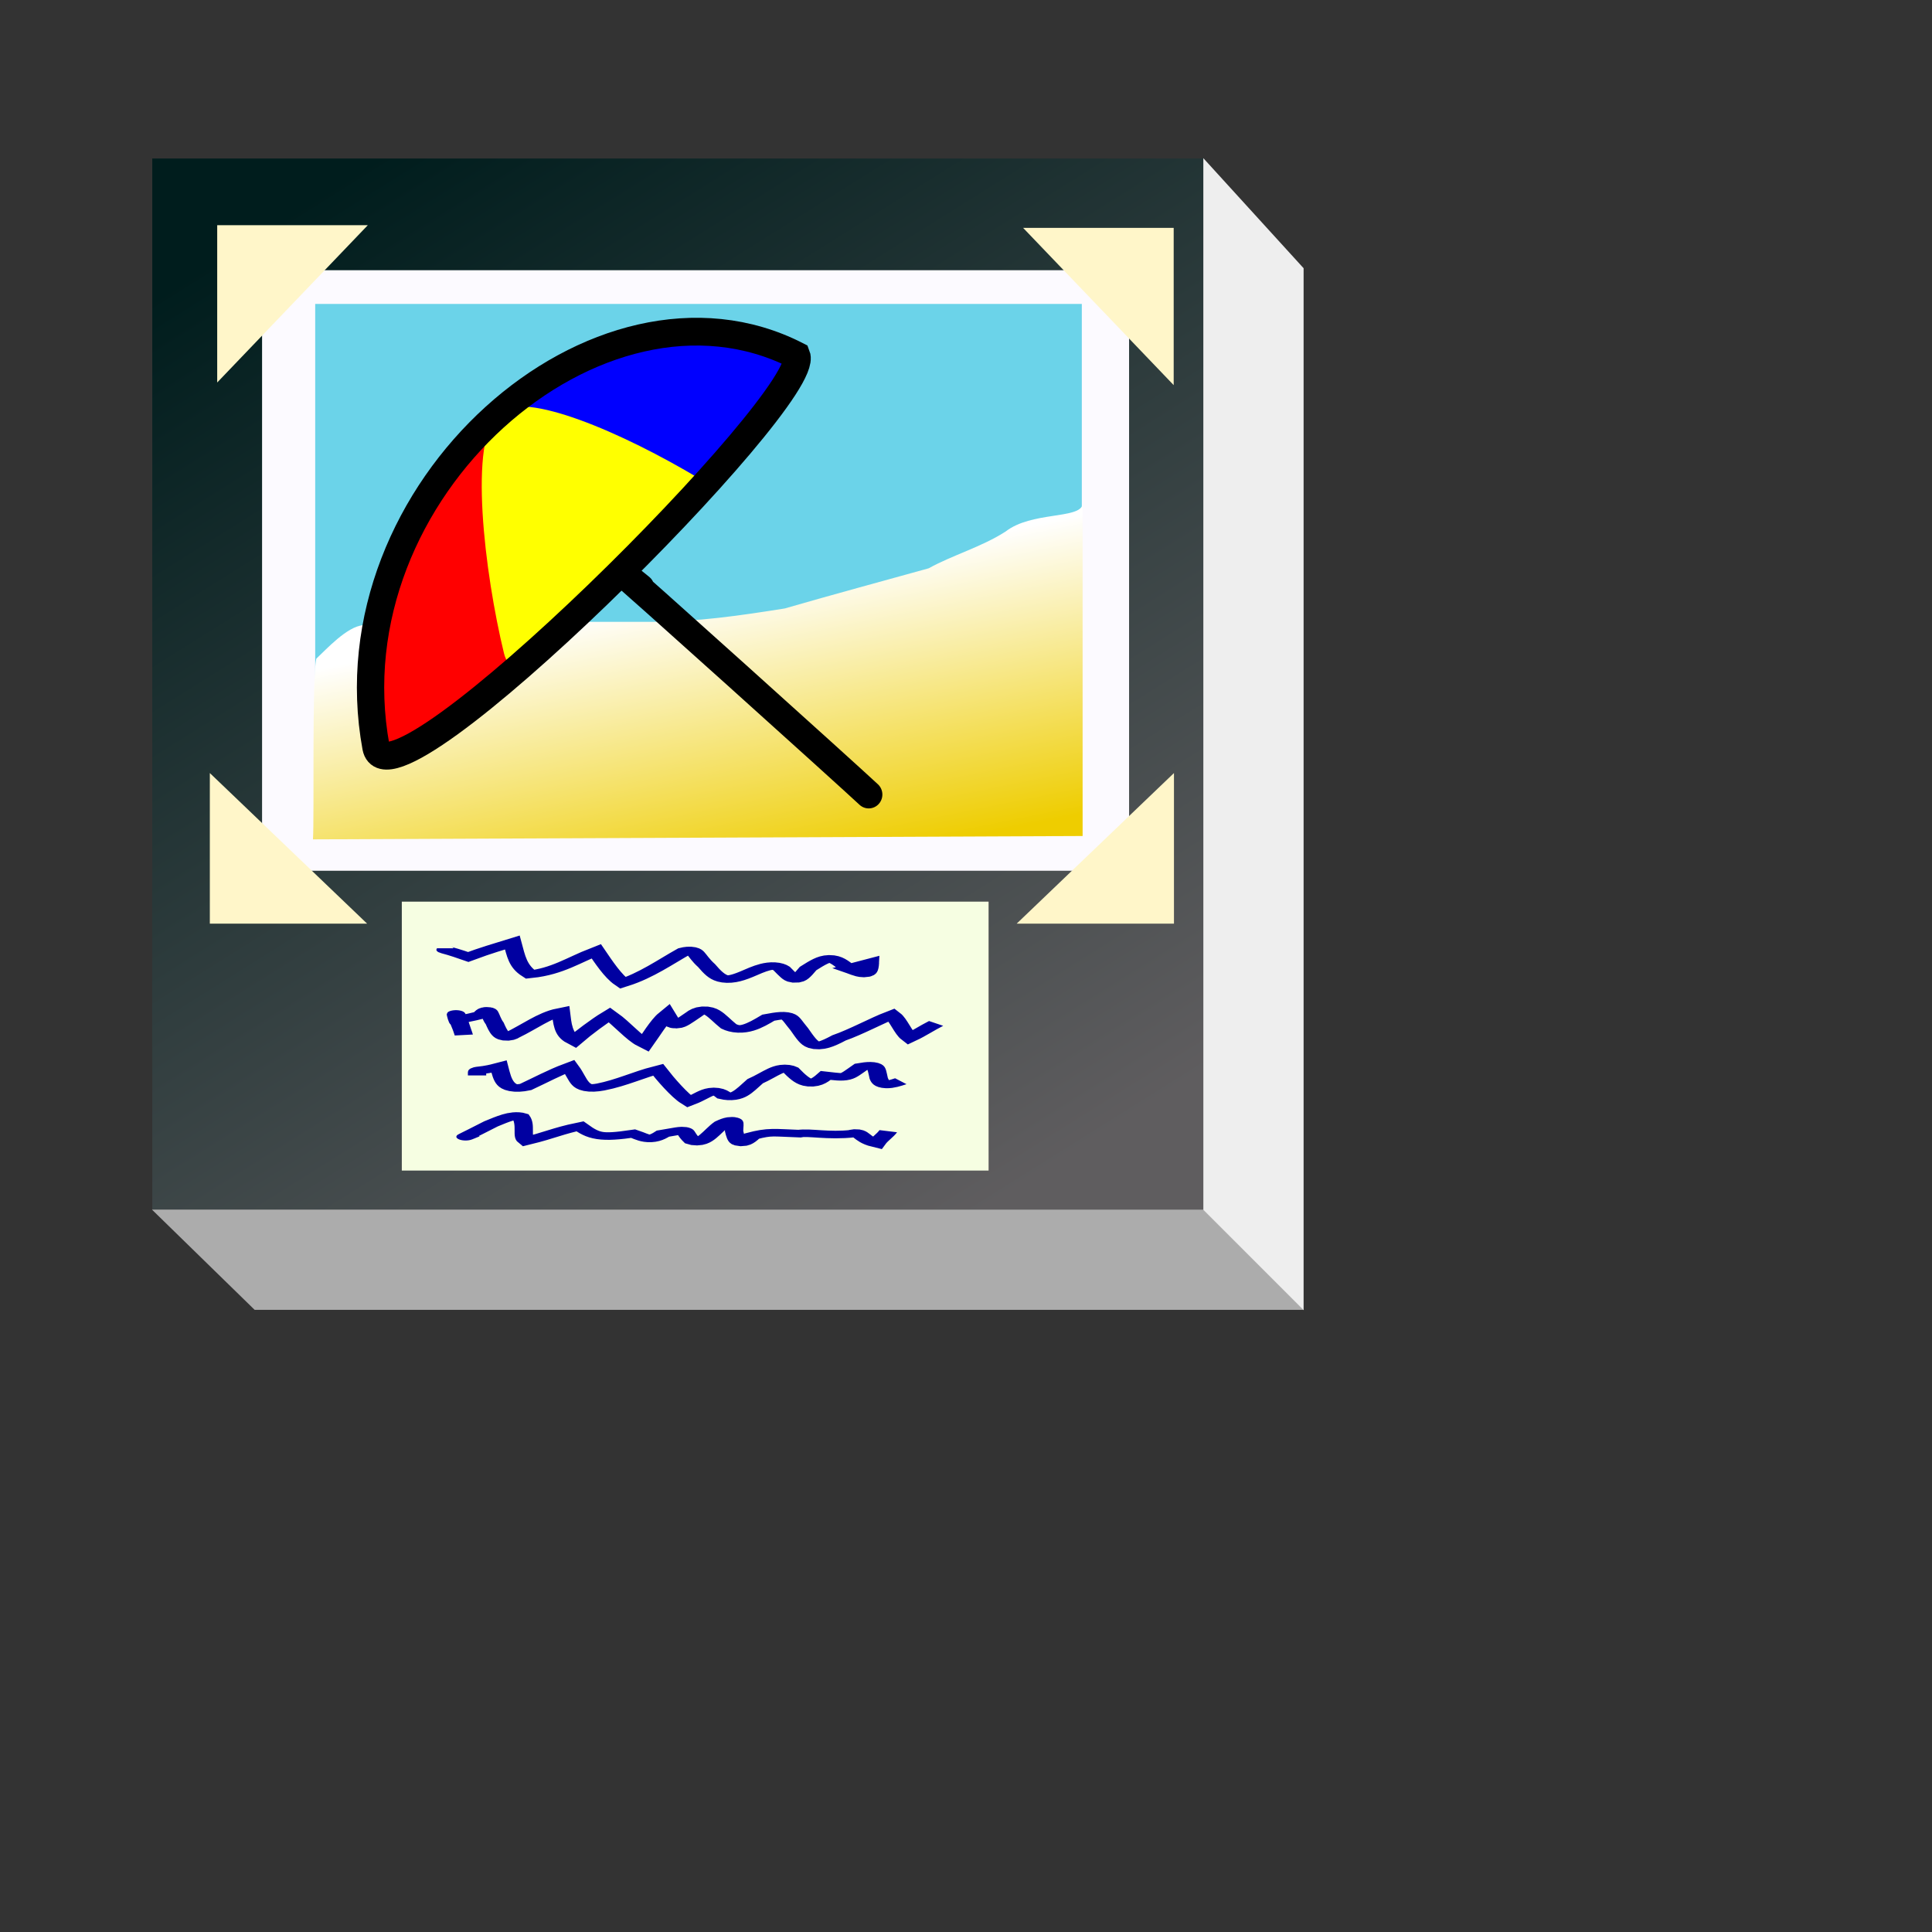 <?xml version="1.0" encoding="UTF-8" standalone="no"?>
<!DOCTYPE svg PUBLIC "-//W3C//DTD SVG 20010904//EN"
"http://www.w3.org/TR/2001/REC-SVG-20010904/DTD/svg10.dtd">
<!-- Created with Sodipodi ("http://www.sodipodi.com/") -->
<svg
   id="svg548"
   sodipodi:version="0.32"
   width="256pt"
   height="256pt"
   sodipodi:docbase="/home/will/Documents/kde_stuff"
   sodipodi:docname="/home/will/Documents/kde_stuff/kimdaba_sm.svg"
   xmlns="http://www.w3.org/2000/svg"
   xmlns:sodipodi="http://sodipodi.sourceforge.net/DTD/sodipodi-0.dtd"
   xmlns:xlink="http://www.w3.org/1999/xlink">
  <rect width="100%" height="100%" fill="#333333" stroke="none"/>
  <defs
     id="defs550">
    <linearGradient
       id="linearGradient674">
      <stop
         offset="0"
         style="stop-color:#00b705;stop-opacity:1;"
         id="stop676" />
      <stop
         offset="1"
         style="stop-color:#a7ff5d;stop-opacity:1;"
         id="stop675" />
    </linearGradient>
    <linearGradient
       id="linearGradient630">
      <stop
         style="stop-color:#eecd00;stop-opacity:1;"
         offset="0"
         id="stop631" />
      <stop
         style="stop-color:#ffffff;stop-opacity:1;"
         offset="1"
         id="stop632" />
    </linearGradient>
    <linearGradient
       id="linearGradient555">
      <stop
         style="stop-color:#001d1d;stop-opacity:1;"
         offset="0"
         id="stop556" />
      <stop
         style="stop-color:#5f5d5f;stop-opacity:1;"
         offset="1"
         id="stop557" />
    </linearGradient>
    <linearGradient
       xlink:href="#linearGradient630"
       id="linearGradient558"
       x1="0.839"
       y1="1"
       x2="0.498"
       y2="0.263"
       gradientUnits="objectBoundingBox"
       spreadMethod="pad" />
    <linearGradient
       xlink:href="#linearGradient674"
       id="linearGradient673"
       x1="0.503"
       y1="0.031"
       x2="0.503"
       y2="0.969"
       gradientUnits="objectBoundingBox"
       spreadMethod="pad" />
    <radialGradient
       xlink:href="#linearGradient674"
       id="radialGradient711" />
    <linearGradient
       xlink:href="#linearGradient555"
       id="linearGradient712"
       x1="0.14"
       y1="0.047"
       x2="0.752"
       y2="1.023"
       gradientUnits="objectBoundingBox"
       spreadMethod="pad" />
  </defs>
  <sodipodi:namedview
     id="base"
     showgrid="true"
     snaptogrid="false" />
  <rect
     style="font-size:12;fill:url(#linearGradient712);fill-rule:evenodd;stroke-width:1pt;fill-opacity:1;stroke:none;"
     id="rect567"
     width="185.695"
     height="185.695"
     x="26.903"
     y="28.006" />
  <path
     style="fill:#acacac;fill-rule:evenodd;stroke:none;stroke-opacity:1;stroke-width:1pt;stroke-linejoin:miter;stroke-linecap:butt;fill-opacity:1;"
     d="M 26.795 213.701 L 44.943 231.417 L 230.319 231.417 L 212.598 213.701 L 26.795 213.701 z "
     id="path614"
     sodipodi:nodetypes="ccccc"
     transform="matrix(1,0,0,1,4.723946e-2,-1.487732e-3)" />
  <path
     style="fill:#eeeeee;fill-rule:evenodd;stroke:none;stroke-opacity:1;stroke-width:1pt;stroke-linejoin:miter;stroke-linecap:butt;fill-opacity:1;"
     d="M 26.795 213.701 L 46.239 231.417 L 230.32 231.417 L 212.598 213.701 L 26.795 213.701 z "
     id="path615"
     sodipodi:nodetypes="ccccc"
     transform="matrix(-6.121673e-17,1,1,6.123068e-17,-1.104,1.149)" />
  <g
     id="g646"
     transform="matrix(1.369,0,0,1.369,-9.148,-8.376)">
    <rect
       style="font-size:12;fill:#fcfaff;fill-rule:evenodd;stroke-width:1pt;"
       id="rect552"
       width="111.889"
       height="77.5"
       x="54.194"
       y="48.397"
       transform="translate(-13.69,-7.406)" />
    <rect
       style="font-size:12;fill:#6bd3e9;fill-rule:evenodd;stroke-width:1pt;fill-opacity:1;"
       id="rect551"
       width="98.933"
       height="68.527"
       x="47.36"
       y="45.342" />
    <path
       style="font-size:12;fill:#fff6c9;fill-rule:evenodd;stroke-width:1pt;"
       d="M 71.255 187.854 L 71.255 207.287 L 91.552 207.288 L 71.255 187.854 z "
       id="path562"
       sodipodi:nodetypes="cccc"
       transform="matrix(-1,0,0,1,229.441,-81.971)" />
    <path
       style="font-size:12;fill:#fff6c9;fill-rule:evenodd;stroke-width:1pt;"
       d="M 71.255 187.854 L 71.255 207.287 L 91.552 207.288 L 71.255 187.854 z "
       id="path564"
       sodipodi:nodetypes="cccc"
       transform="matrix(-6.124136e-17,1,1,6.123032e-17,-49.137,-35.731)" />
    <path
       style="font-size:12;fill:#fff6c9;fill-rule:evenodd;stroke-width:1pt;"
       d="M 71.255 187.854 L 71.255 207.287 L 91.552 207.288 L 71.255 187.854 z "
       id="path566"
       sodipodi:nodetypes="cccc"
       transform="matrix(6.124135e-17,1,-1,6.123032e-17,242.001,-36.072)" />
    <path
       style="font-size:12;fill:#fff6c9;fill-rule:evenodd;stroke-width:1pt;"
       d="M 71.255 187.854 L 71.255 207.287 L 91.552 207.288 L 71.255 187.854 z "
       id="path563"
       sodipodi:nodetypes="cccc"
       transform="translate(-37.493,-81.971)" />
    <path
       style="fill:url(#linearGradient558);fill-rule:evenodd;stroke:none;stroke-opacity:1;stroke-width:1pt;stroke-linejoin:miter;stroke-linecap:butt;fill-opacity:1;"
       d="M 47.072 114.44 C 47.515 114.44 144.814 114.008 146.397 114.008 C 146.397 107.53 146.397 74.134 146.397 71.255 C 145.912 73.116 139.794 72.121 136.464 74.71 C 133.337 76.722 129.635 77.739 126.532 79.46 C 120.582 81.117 114.119 82.854 107.962 84.642 C 102.141 85.568 96.688 86.37 90.688 86.37 C 86.226 86.37 81.763 86.37 77.301 86.37 C 73.625 85.816 69.714 85.741 66.073 85.506 C 63.94 85.079 61.849 85.074 59.595 85.074 C 57.227 85.409 56.203 86.391 53.549 86.802 C 51.478 86.95 48.758 89.955 47.503 91.12 C 46.93 93.464 47.256 111.676 47.072 114.44 z "
       id="path629"
       sodipodi:nodetypes="ccccccccccccc" />
    <g
       id="g616"
       transform="matrix(0.564,0,0,0.573,48.006,38.406)">
      <defs
         id="defs3">
        <linearGradient
           id="linearGradient126"
           x1="0"
           y1="0"
           x2="1"
           y2="0"
           xlink:href="#linearGradient674" />
        <linearGradient
           xlink:href="#linearGradient126"
           id="linearGradient129" />
      </defs>
      <sodipodi:namedview
         id="namedview622" />
      <g
         id="g134"
         transform="translate(5.047,12.114)">
        <path
           style="font-size:12;fill:none;fill-rule:evenodd;stroke:#000000;stroke-width:6.25;stroke-dasharray:none;stroke-linecap:round;"
           d="M 64.101 60.568 C 64.263 60.742 73.28 67.786 64.588 61.09 C 62.864 59.243 116.519 106.815 120.461 110.486 "
           id="path133"
           sodipodi:nodetypes="ccc" />
        <path
           style="fill:#ff0000;fill-rule:evenodd;stroke:none;stroke-opacity:1;stroke-width:1pt;stroke-linejoin:miter;stroke-linecap:butt;fill-opacity:1;"
           d="M 35.367 25.5 C 15.14 42.376 2.818 70.384 8.219 99.31 C 9.814 107.596 32.505 88.274 47.861 74.546 C 54.912 68.011 39.997 21.216 35.367 25.5 z "
           id="path125"
           sodipodi:nodetypes="csss" />
        <path
           style="fill:#0000ff;fill-rule:evenodd;stroke:none;stroke-opacity:1;stroke-width:1pt;stroke-linejoin:miter;stroke-linecap:butt;fill-opacity:1;"
           d="M 103.47 11.608 C 80.895 0.252 53.674 8.1 35.872 24.995 C 34.329 26.416 79.695 43.906 82.687 40.225 C 95.405 25.085 105.363 16.322 103.47 11.608 z "
           id="path131"
           sodipodi:nodetypes="cssc" />
        <path
           style="fill:#ffff00;fill-rule:evenodd;stroke:none;stroke-opacity:1;stroke-width:1pt;stroke-linejoin:miter;stroke-linecap:butt;fill-opacity:1;"
           d="M 81.767 39.368 C 64.239 29.022 41.622 19.388 35.872 24.491 C 28.732 30.2 32.597 60.794 36.989 78.616 C 38.956 86.822 48.599 74.434 59.974 63.947 C 72.126 53.249 83.659 44.082 81.767 39.368 z "
           id="path130"
           sodipodi:nodetypes="csssc" />
        <path
           style="fill:none;fill-rule:evenodd;stroke:black;stroke-opacity:1;stroke-width:6.25;stroke-linejoin:miter;stroke-linecap:butt;fill-opacity:1;stroke-dasharray:none;"
           d="M 103.975 11.608 C 58.825 -11.104 -3.088 41.963 7.715 99.815 C 10.903 116.387 107.76 21.036 103.975 11.608 z "
           id="path124"
           sodipodi:nodetypes="csc" />
      </g>
    </g>
  </g>
  <g
     id="g708"
     transform="matrix(2.426,0,0,1,-319.752,120.824)">
    <rect
       style="font-size:12;fill:#f6fee2;fill-rule:evenodd;stroke-width:1pt;"
       id="rect700"
       width="57.436"
       height="31.093"
       x="42.321"
       y="176.626"
       transform="matrix(0.744,0,0,1.528,129.577,-231.411)" />
    <path
       style="font-size:12;fill:none;fill-rule:evenodd;stroke:#0000a1;stroke-width:1pt;"
       d="M 164.294 46.713 C 164.294 47.293 163.828 46.489 165.901 48.245 C 167.222 47.054 168.096 46.46 169.116 45.693 C 169.388 48.115 169.498 49.915 170.402 51.309 C 172.386 50.802 173.585 48.773 175.223 47.224 C 175.74 49.058 176.439 51.657 177.152 52.84 C 178.871 51.523 180.283 49.075 181.653 47.224 C 182.53 46.688 182.384 47.873 183.26 49.777 C 184.1 52.17 184.583 52.895 186.153 51.309 C 187.063 50.364 188.044 49.208 188.724 50.287 C 189.624 52.496 189.732 52.992 190.653 50.287 C 192.082 48.082 192.391 47.939 193.546 50.287 C 194.57 51.133 195.101 52.125 195.154 49.266 L 193.546 50.287 C 194.57 51.133 195.101 52.125 195.154 49.266 M 165.258 59.477 C 165.258 61.626 164.512 54.118 165.58 62.031 C 165.145 58.579 164.751 59.8 166.866 58.457 C 167.503 56.72 167.39 58.591 167.83 59.988 C 168.039 61.127 168.382 63.197 169.116 62.031 C 170.308 60.644 171.491 58.508 172.652 57.946 C 172.755 59.919 172.777 61.985 173.616 63.052 C 174.249 61.731 175.475 59.5 176.188 58.457 C 177.072 59.981 178.004 62.639 178.759 63.562 C 179.131 62.302 179.837 59.509 180.367 58.457 C 180.959 60.809 180.903 60.758 182.295 58.457 C 183.387 56.375 183.983 58.805 184.867 60.499 C 185.846 61.665 186.762 60.417 187.76 58.968 C 189.424 58.212 189.19 58.64 190.01 61.01 C 190.875 63.998 191.075 64.927 192.903 62.542 C 194.138 61.502 195.702 59.441 196.761 58.457 C 197.225 59.318 197.582 61.68 198.047 62.542 C 198.668 61.836 199.315 60.791 199.975 59.988 M 166.544 68.669 C 166.544 68.839 166.544 69.009 166.544 69.18 C 166.544 67.752 166.445 68.731 168.152 67.647 C 168.41 70.051 168.553 72.006 170.08 71.221 C 171.15 70.013 172.217 68.625 173.295 67.647 C 174.029 70.061 173.907 71.965 175.545 71.221 C 177.061 70.502 178.352 69.006 179.724 68.158 C 180.23 69.736 181.293 72.744 181.974 73.774 C 183.11 72.718 183.665 71.005 184.546 72.754 C 185.5 73.294 185.937 72.061 186.796 70.2 C 187.922 68.983 188.636 67.338 189.367 68.158 C 190.33 70.561 190.901 71.422 191.939 69.18 C 193.534 69.613 193.313 69.669 194.511 67.647 C 195.679 67.159 195.599 67.603 195.796 69.689 C 196.034 71.203 196.536 70.889 197.404 70.2 M 165.83 79.892 C 165.974 79.748 166.118 79.604 166.262 79.46 C 165.178 80.544 165.703 80.051 167.557 77.733 C 168.429 76.861 169.207 76.055 169.717 76.437 C 170.173 77.959 169.725 79.945 170.148 80.756 C 171.769 79.796 172.498 78.933 174.035 78.165 C 175.056 79.952 175.601 80.286 177.922 79.46 C 178.682 80.082 179.113 81.01 180.081 79.46 C 182.248 78.58 181.328 78.628 182.24 80.756 C 183.06 81.459 183.69 78.943 184.399 77.733 C 185.508 76.466 185.263 77.585 185.263 79.028 C 185.429 80.689 185.621 82.081 186.559 79.892 C 187.878 79.048 188.12 79.298 190.014 79.46 C 190.74 79.159 192.124 79.936 193.9 79.46 C 194.469 78.891 194.519 80.536 195.628 81.188 C 195.86 80.412 196.259 79.804 196.491 79.028 "
       id="path707" />
  </g>
</svg>
